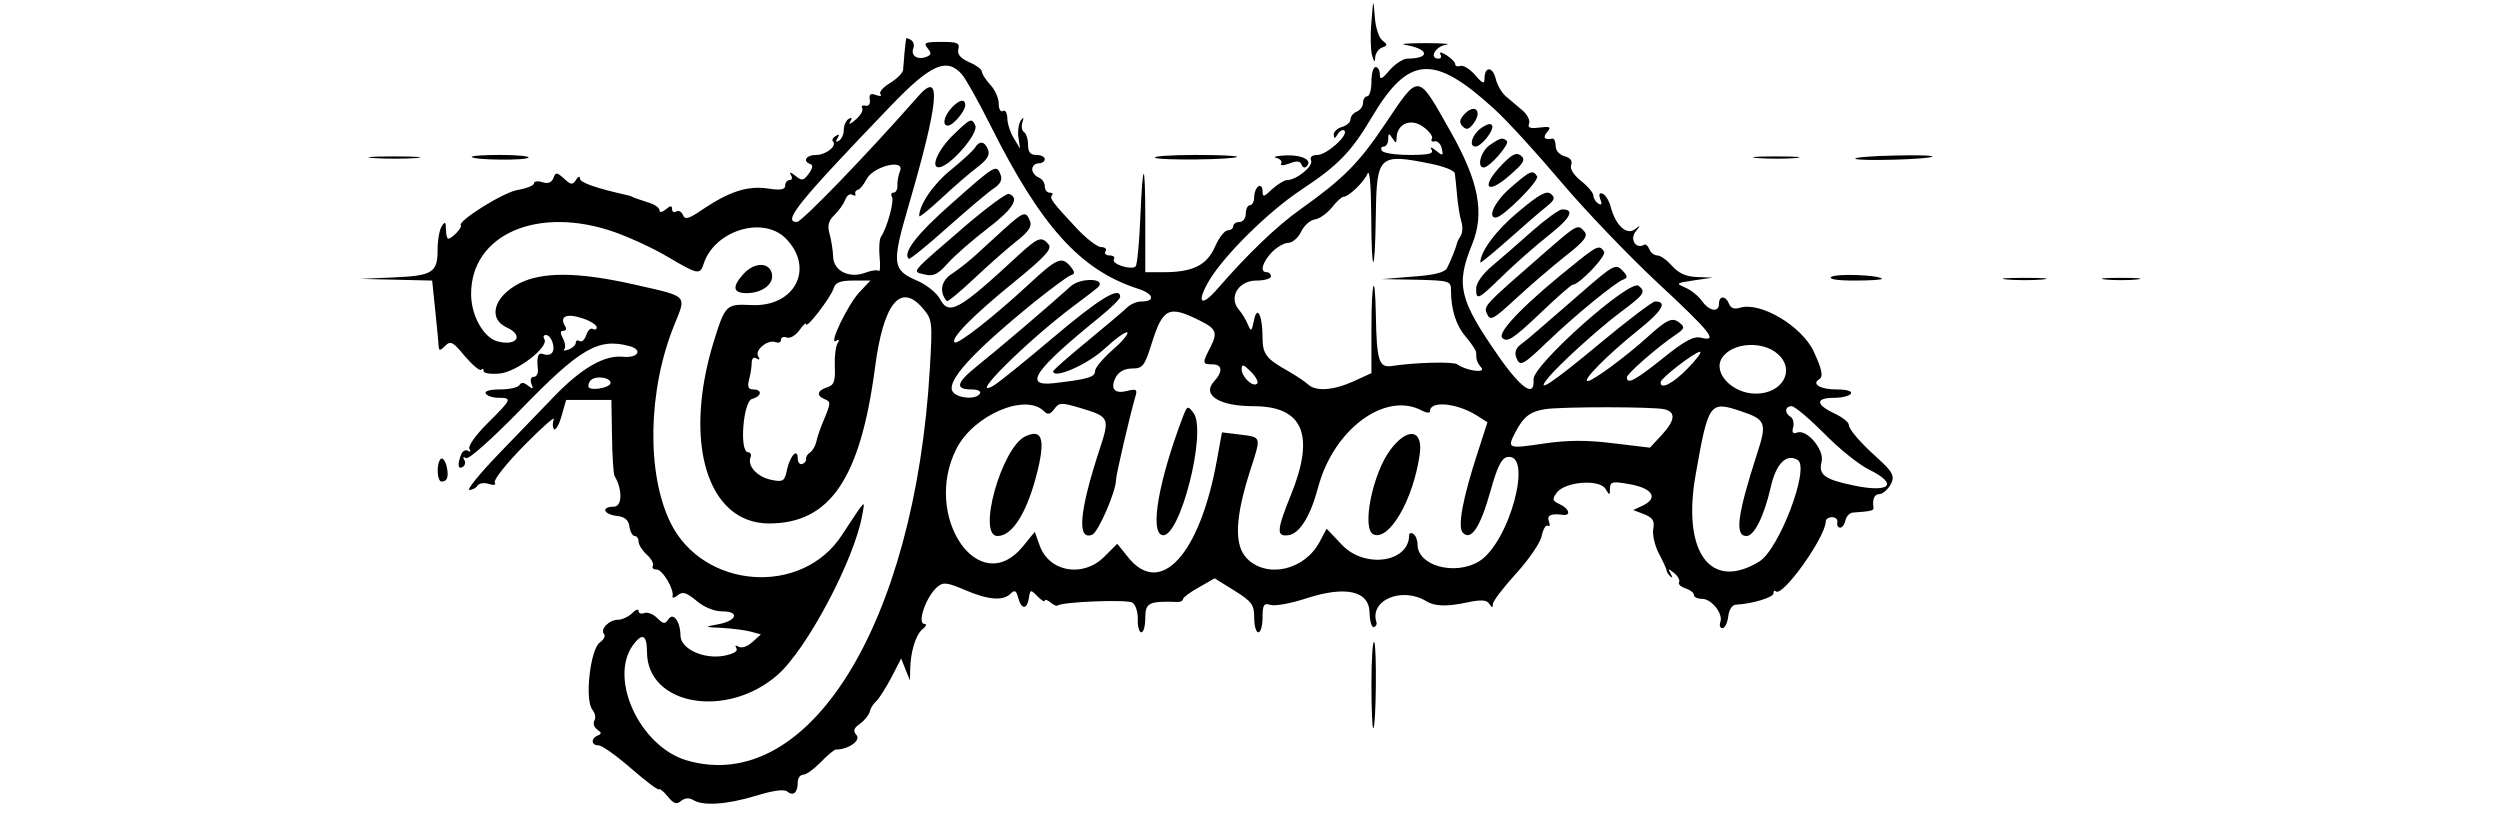 <?xml version="1.0" standalone="no"?>
<!DOCTYPE svg PUBLIC "-//W3C//DTD SVG 20010904//EN"
 "http://www.w3.org/TR/2001/REC-SVG-20010904/DTD/svg10.dtd">
<svg version="1.0" xmlns="http://www.w3.org/2000/svg"
 width="150px" height="50px" viewBox="0 0 450 199"
 preserveAspectRatio="xMidYMid meet">
<g transform="translate(0,199) scale(0.05,-0.05)"
fill="#000000" stroke="none">
<path d="M5080 3876 c-6 -63 -4 -135 3 -160 10 -34 14 -36 15 -10 1 19 16 41
33 47 27 10 27 14 1 34 -17 13 -33 64 -36 113 -7 90 -7 89 -16 -24z"/>
<path d="M2858 3796 c-1 -3 -5 -33 -8 -66 -2 -33 -6 -71 -7 -85 -2 -14 -30
-42 -63 -62 -33 -20 -53 -44 -45 -53 8 -9 -1 -11 -21 -4 -26 10 -34 4 -30 -21
4 -21 -5 -33 -20 -30 -15 4 -22 -2 -16 -12 6 -10 -8 -35 -32 -55 -24 -21 -35
-25 -26 -10 11 19 9 24 -7 14 -13 -8 -23 -31 -23 -52 0 -21 -10 -44 -23 -52
-15 -9 -18 -5 -7 12 11 18 8 21 -8 11 -14 -8 -20 -20 -14 -26 22 -21 -33 -65
-80 -65 -48 0 -67 -30 -27 -44 13 -4 10 -21 -8 -45 -26 -35 -33 -36 -65 -10
-21 17 -30 19 -21 4 9 -14 6 -25 -6 -25 -11 0 -21 -12 -21 -26 0 -20 -22 -24
-85 -14 -96 13 -180 -14 -309 -100 -67 -46 -85 -51 -94 -27 -7 16 -21 24 -32
17 -11 -7 -20 -2 -20 11 0 18 -8 18 -30 -1 -17 -14 -30 -16 -30 -5 0 11 -20
27 -45 35 -61 20 -73 24 -85 30 -5 3 -17 7 -25 8 -150 34 -225 60 -225 79 0
13 -9 10 -19 -6 -16 -25 -24 -25 -57 6 -35 31 -40 32 -51 2 -9 -21 -26 -28
-53 -19 -22 7 -40 4 -40 -6 0 -10 -35 -24 -77 -31 -69 -11 -292 -151 -272
-170 8 -9 -43 -63 -60 -63 -6 0 -11 20 -11 45 -1 36 -4 39 -20 15 -11 -16 -20
-67 -20 -113 0 -109 -24 -124 -211 -132 l-159 -7 172 -4 172 -4 15 -145 c8
-80 16 -157 16 -171 1 -20 9 -19 31 4 26 26 37 20 94 -49 36 -42 71 -72 78
-65 6 7 12 4 12 -6 0 -11 34 -16 77 -12 82 8 236 127 213 164 -7 11 -4 20 7
20 25 0 47 -58 31 -83 -7 -11 -25 -15 -40 -9 -28 11 -36 -8 -29 -73 2 -19 -7
-35 -20 -35 -13 0 -18 -14 -11 -33 11 -26 8 -28 -16 -9 -19 16 -33 17 -41 3
-8 -12 -49 -21 -93 -21 -49 0 -75 -8 -68 -20 7 -11 34 -20 61 -20 66 0 64 -6
-52 -121 -57 -57 -95 -110 -87 -123 8 -13 5 -17 -7 -9 -11 7 -26 -1 -33 -19
-18 -47 -15 -72 8 -58 12 7 15 23 7 34 -8 13 -4 16 9 8 13 -7 121 89 258 229
287 296 373 346 522 306 66 -18 42 -58 -31 -51 -88 9 -198 -54 -328 -189 -62
-64 -184 -191 -272 -282 -87 -91 -147 -165 -133 -165 14 0 31 9 39 21 7 11 31
15 53 8 25 -8 36 -6 29 7 -7 11 56 91 141 177 85 86 148 142 141 124 -7 -18
-6 -39 1 -47 8 -7 24 21 36 63 l22 77 108 0 108 0 3 -173 c1 -96 7 -181 12
-190 39 -65 37 -147 -3 -147 -62 0 -51 -36 13 -44 39 -4 57 -19 61 -51 4 -25
15 -45 25 -45 11 0 19 -12 19 -27 0 -15 18 -43 40 -63 21 -19 34 -43 28 -53
-6 -9 2 -17 18 -17 28 0 85 -95 76 -128 -2 -10 9 -8 25 5 23 19 40 14 89 -26
36 -31 85 -51 124 -51 85 0 69 -46 -22 -62 -66 -12 -66 -13 22 -17 50 -3 111
-11 137 -18 l47 -13 -41 -37 c-23 -21 -51 -30 -65 -22 -15 9 -19 7 -11 -7 9
-14 -13 -27 -59 -36 -97 -18 -208 33 -208 97 -1 68 -35 113 -58 77 -16 -24
-24 -23 -53 6 -19 19 -46 30 -62 24 -15 -6 -27 -1 -27 10 0 11 -14 7 -31 -11
-18 -17 -48 -31 -68 -31 -42 0 -87 -47 -66 -68 8 -9 -1 -27 -21 -41 -45 -34
-72 -275 -35 -320 13 -16 18 -40 10 -52 -8 -13 -2 -32 13 -43 22 -15 22 -21 3
-29 -34 -14 -32 -47 4 -47 16 0 85 -49 154 -109 69 -60 129 -106 134 -101 4 5
24 -11 43 -35 28 -34 41 -39 63 -20 18 14 39 16 58 4 46 -29 159 -22 298 20
84 26 137 33 152 20 28 -23 49 -4 49 44 0 21 12 37 26 37 15 0 52 27 84 60 32
33 64 60 72 60 59 0 121 43 99 69 -18 21 -14 33 17 55 21 15 42 41 46 57 3 16
17 38 30 49 13 11 45 62 72 112 l48 93 21 -53 21 -52 1 50 c1 87 27 169 59
195 17 14 22 25 10 25 -39 0 8 134 62 178 27 23 47 20 131 -16 112 -48 182
-53 218 -17 19 19 27 15 36 -20 15 -57 42 -58 51 -1 6 41 8 42 41 8 19 -19 35
-29 35 -21 0 8 12 4 27 -8 15 -13 30 -19 35 -15 20 18 331 30 356 14 16 -10
27 -46 26 -80 -1 -34 7 -62 17 -62 11 0 19 32 19 70 0 72 18 80 155 75 14 0
25 6 25 14 0 7 34 33 76 56 l75 43 95 -59 c83 -52 94 -67 94 -129 0 -39 9 -70
20 -70 11 0 20 32 20 71 0 61 6 70 38 60 20 -7 96 7 167 30 191 63 304 38 306
-67 1 -40 10 -72 20 -69 11 3 16 13 13 23 -35 106 123 172 239 100 40 -24 97
-26 195 -5 67 14 93 12 105 -7 13 -20 16 -21 17 -1 0 14 50 79 111 146 60 66
116 147 122 179 7 33 20 55 29 49 10 -6 12 3 6 20 -12 30 9 40 67 32 40 -5 29
31 -16 51 -35 16 -37 23 -14 55 39 53 205 66 233 18 20 -33 21 -33 21 2 1 32
12 35 86 22 117 -19 149 -67 70 -104 l-45 -21 53 -20 c41 -17 50 -31 43 -70
-5 -27 7 -79 26 -116 20 -38 37 -74 37 -81 1 -8 9 -21 19 -30 11 -10 12 -5 1
13 -14 26 -12 26 17 3 18 -15 29 -35 23 -44 -5 -9 9 -22 31 -29 22 -7 40 -21
40 -31 0 -11 17 -19 39 -19 46 0 103 -73 87 -112 -5 -16 -1 -28 11 -28 11 0
23 25 27 55 3 32 19 56 36 57 79 4 180 35 180 54 0 11 5 16 11 10 31 -31 237
257 239 334 0 11 14 20 30 20 17 0 28 -11 25 -25 -3 -14 3 -25 14 -25 10 0 21
16 25 35 4 19 20 36 36 37 84 6 100 9 98 23 -7 39 4 65 27 65 14 0 37 18 51
40 27 44 17 64 -63 136 -78 70 -133 134 -133 155 0 12 -31 37 -70 55 -89 42
-90 74 -1 74 38 0 74 9 81 20 7 12 -19 20 -68 20 -78 0 -122 26 -83 49 20 13
13 46 -26 131 -57 123 -256 241 -354 210 -26 -8 -43 -2 -51 19 -16 40 -48 40
-48 1 0 -44 -46 -37 -81 12 -16 23 -51 52 -79 64 -48 21 -46 22 40 35 l90 13
-75 3 c-53 2 -88 18 -119 53 -24 27 -55 50 -70 50 -15 0 -32 13 -39 30 -6 16
-17 26 -25 21 -38 -23 -69 26 -41 62 26 33 26 34 -3 12 -39 -30 -92 18 -115
107 -8 30 -26 59 -39 63 -16 6 -19 -4 -11 -27 10 -23 6 -30 -10 -20 -12 8 -23
25 -23 38 0 13 -27 45 -59 70 -36 29 -54 58 -47 77 7 19 -4 33 -31 41 -25 6
-43 27 -43 48 0 21 -7 37 -15 36 -39 -7 -48 5 -26 31 21 25 15 28 -36 22 -45
-6 -58 -1 -50 19 6 15 -9 44 -33 64 -24 20 -59 50 -78 66 -20 17 -42 55 -49
86 -15 58 -53 57 -53 -2 0 -27 -10 -23 -45 18 -25 28 -56 48 -70 43 -14 -4
-25 -1 -25 9 0 9 -19 28 -42 43 -23 14 -36 16 -29 4 7 -11 4 -21 -8 -21 -47 0
-17 58 34 66 30 4 -12 8 -95 8 -82 0 -127 -3 -100 -8 115 -19 124 -65 12 -66
-20 0 -59 -25 -85 -55 -37 -44 -47 -48 -47 -20 0 19 -9 35 -20 35 -11 0 -20
-31 -20 -70 0 -38 -9 -70 -20 -70 -11 0 -20 -14 -20 -31 0 -16 -13 -35 -30
-42 -16 -6 -30 -23 -30 -37 0 -14 -18 -30 -40 -36 -22 -6 -40 -22 -40 -37 1
-21 5 -20 19 2 10 17 25 24 32 17 21 -21 -85 -116 -129 -116 -26 0 -37 -10
-30 -27 10 -28 -71 -93 -115 -93 -13 0 -45 -20 -71 -43 -40 -39 -46 -40 -46
-9 0 19 -9 29 -20 22 -11 -7 -20 -30 -20 -51 0 -22 -9 -39 -20 -39 -11 0 -20
-18 -20 -40 0 -22 -13 -40 -30 -40 -16 0 -30 -9 -30 -20 0 -11 -12 -20 -26
-20 -15 0 -42 -35 -61 -78 -39 -89 -106 -122 -246 -122 l-87 0 0 243 c0 297
-12 303 -24 12 -5 -118 -15 -220 -22 -227 -19 -20 -117 11 -104 33 7 10 -2 19
-20 19 -18 0 -27 9 -20 20 7 11 -2 20 -21 20 -18 0 -70 40 -116 89 -118 126
-132 145 -118 159 6 7 1 12 -12 12 -13 0 -23 14 -23 31 0 16 -13 35 -30 42
-16 6 -30 24 -30 39 0 15 14 28 30 28 17 0 30 9 30 20 0 11 -18 20 -40 20 -29
0 -40 13 -40 49 0 27 -9 54 -19 60 -11 7 -14 28 -8 47 8 25 6 27 -8 8 -10 -15
-15 -51 -11 -80 l8 -54 -30 50 c-17 28 -31 71 -31 96 -1 26 -10 41 -21 34 -11
-7 -20 9 -20 35 0 26 -18 67 -40 90 -22 24 -40 52 -40 62 0 11 -27 32 -61 46
-42 19 -58 38 -52 62 8 30 -5 35 -81 35 -78 0 -87 -4 -66 -30 20 -24 19 -32
-7 -42 -41 -15 -74 6 -61 41 6 15 1 33 -11 40 -11 7 -22 11 -23 7z m2808 -336
c63 -57 206 -214 319 -348 113 -134 320 -350 460 -481 256 -238 294 -285 209
-264 -34 9 -78 -14 -182 -98 -134 -107 -172 -127 -172 -91 0 17 145 144 234
204 41 28 44 35 18 56 -35 29 -60 17 -155 -69 -103 -93 -260 -209 -284 -209
-30 0 96 127 242 244 114 91 141 137 79 136 -13 -1 -132 -91 -263 -200 -224
-187 -313 -246 -248 -166 48 61 239 234 344 313 117 87 125 99 89 128 -42 34
-507 -380 -502 -447 7 -89 -57 -47 -168 112 -187 269 -204 339 -126 531 62
152 33 302 -104 544 -159 280 -145 279 -314 28 -123 -183 -197 -257 -399 -401
-116 -82 -253 -214 -399 -382 -79 -91 -102 -66 -38 42 73 121 281 327 438 431
177 117 239 181 337 346 176 297 296 305 585 41z m-2542 165 c17 -19 79 -129
137 -245 242 -483 429 -690 704 -779 76 -24 85 -61 15 -61 -20 0 -49 -12 -64
-26 -14 -14 -100 -87 -191 -162 -91 -74 -165 -140 -165 -145 0 -40 165 32 246
108 53 49 102 84 108 77 7 -6 -25 -44 -71 -84 -46 -40 -83 -85 -83 -100 0 -29
-33 -39 -196 -58 -149 -17 -96 61 221 318 52 42 95 85 95 94 0 53 -96 -5 -320
-194 -137 -116 -266 -220 -287 -231 -124 -69 164 217 388 384 57 42 108 82
113 87 43 43 -82 48 -130 5 -99 -90 -348 -302 -446 -380 -102 -82 -109 -113
-26 -113 29 0 45 -9 38 -20 -18 -29 -101 -24 -128 7 -39 47 89 188 391 433 79
63 156 120 170 125 22 7 22 14 0 42 -42 50 -63 42 -203 -88 -164 -152 -338
-288 -351 -274 -20 19 91 131 282 286 151 123 185 160 167 182 -34 40 -50 34
-143 -51 -288 -267 -333 -291 -376 -209 -16 29 -66 69 -112 88 -115 50 -118
81 -39 352 147 503 161 657 47 527 -237 -270 -555 -600 -579 -600 -70 0 4 92
449 555 190 198 267 232 339 150z m2245 -307 c-7 -10 -1 -17 13 -13 14 3 29
-13 34 -34 8 -36 5 -37 -28 -10 -21 17 -30 19 -21 4 12 -19 -14 -25 -105 -25
-66 0 -125 9 -132 20 -7 11 -3 20 9 20 11 0 21 16 21 35 1 30 3 31 20 5 16
-25 19 -25 20 -2 0 70 66 99 125 58 31 -22 50 -48 44 -58z m-6 -120 c61 -12
112 -32 115 -45 2 -13 7 -60 11 -106 4 -45 13 -101 20 -124 8 -24 6 -54 -2
-68 -9 -14 -17 -29 -18 -35 -4 -20 -32 -91 -48 -120 -10 -21 -61 -34 -163 -41
l-148 -12 165 -3 c159 -4 165 -6 165 -51 0 -92 24 -168 72 -223 26 -31 48 -64
48 -73 0 -36 4 -48 25 -73 23 -28 -72 -15 -115 16 -19 14 -203 9 -313 -8 -62
-9 -72 25 -76 247 -4 216 -21 162 -21 -67 l0 -214 -85 -39 c-98 -44 -181 -50
-219 -14 -15 14 -58 42 -96 64 -102 57 -120 80 -120 158 0 107 -26 159 -41 83
-11 -54 -14 -56 -29 -20 -9 22 -28 54 -44 72 -49 58 -1 138 84 138 38 0 70 9
70 20 0 11 -9 20 -20 20 -34 0 -22 45 23 94 24 25 60 46 79 46 20 0 48 24 62
53 14 30 44 56 66 59 22 3 58 29 81 57 22 28 47 51 55 51 25 0 97 69 115 110
10 25 17 -50 18 -198 1 -300 18 -297 22 4 4 282 15 292 262 242z m-2535 -36
c-7 -18 -13 -48 -12 -67 1 -19 -7 -35 -18 -35 -11 0 -15 -9 -8 -20 12 -19 -23
-148 -52 -190 -8 -11 -11 -55 -7 -98 4 -42 2 -72 -4 -66 -6 6 -34 3 -63 -8
-77 -30 -154 8 -155 77 -1 30 -9 79 -17 108 -11 39 -6 62 23 90 21 20 44 53
52 73 7 20 22 31 33 24 12 -7 19 -6 15 4 -3 9 3 18 13 20 9 2 27 24 40 49 32
64 187 101 160 39z m-1361 -291 c75 -27 190 -80 256 -120 139 -82 150 -84 167
-33 50 160 282 233 392 124 141 -142 45 -329 -163 -319 -122 6 -125 2 -181
-177 -147 -480 -29 -866 265 -866 291 0 436 214 506 744 40 307 121 408 227
285 47 -55 48 -62 35 -288 -71 -1224 -581 -2044 -1163 -1872 -220 66 -370 385
-257 547 46 64 69 54 69 -31 2 -255 382 -320 624 -108 140 123 367 551 404
763 14 77 21 84 -98 -97 -191 -292 -662 -257 -818 61 -115 236 -108 632 18
943 59 146 70 135 -190 194 -270 61 -442 62 -553 4 -119 -63 -148 -167 -57
-209 83 -37 50 -90 -42 -67 -68 17 -128 123 -128 227 0 286 321 424 687 295z
m1168 -286 c-55 -58 -151 -257 -112 -233 15 9 18 5 7 -12 -9 -14 -15 -65 -13
-112 3 -69 -4 -88 -37 -98 -48 -15 -52 -41 -10 -57 28 -11 27 -20 -1 -88 -18
-41 -36 -92 -40 -114 -5 -21 -18 -44 -30 -52 -12 -7 -21 -21 -19 -31 2 -9 -7
-20 -18 -24 -12 -4 -22 7 -22 26 0 52 -36 15 -51 -52 -12 -57 -18 -61 -74 -50
-67 13 -116 66 -101 106 6 14 1 26 -11 26 -43 0 -24 243 19 255 46 12 50 45 6
45 -24 0 -29 12 -21 45 7 25 13 61 13 81 0 22 9 31 23 22 15 -9 18 -5 8 10
-18 30 46 82 83 68 14 -6 26 -1 26 11 0 12 13 17 28 11 15 -6 42 10 60 35 18
25 32 38 32 29 0 -26 117 126 131 170 9 29 31 38 94 38 l82 0 -52 -55z m1629
-138 c75 -37 82 -57 47 -125 -40 -77 -39 -82 9 -82 48 0 52 -34 8 -82 -59 -65
25 -118 189 -118 237 0 295 -137 178 -425 -68 -167 -70 -200 -11 -191 53 7
105 92 141 227 73 278 321 462 496 368 23 -12 39 -13 39 -2 0 52 135 37 229
-25 l45 -29 -44 -136 c-75 -229 -100 -365 -73 -392 39 -39 83 27 131 198 32
115 53 159 80 164 127 24 11 -409 -134 -498 -116 -70 -294 -21 -294 81 0 21
-9 43 -20 50 -11 7 -20 4 -20 -6 0 -130 -211 -161 -320 -47 l-74 78 -34 -64
c-72 -134 -250 -175 -346 -79 -63 63 -58 195 16 424 52 163 55 155 -54 169
l-82 10 -24 -132 c-82 -455 -272 -660 -427 -461 l-49 61 -61 -61 c-101 -102
-263 -75 -309 51 l-24 67 -57 -70 c-210 -255 -481 145 -317 467 82 161 330
267 418 179 18 -18 29 -16 49 10 23 32 33 33 129 4 134 -40 137 -47 88 -195
-97 -296 -110 -438 -36 -409 29 11 114 207 114 262 0 24 67 311 93 400 10 32
4 36 -40 25 -61 -16 -83 11 -53 67 14 25 42 40 77 40 50 0 59 11 92 115 55
176 82 189 235 112z m-2947 11 c35 -12 63 -31 63 -41 0 -11 -8 -14 -19 -8 -10
6 -24 -7 -31 -29 -7 -22 -21 -35 -31 -29 -11 6 -19 3 -19 -8 0 -10 -15 -25
-34 -32 -19 -7 -29 -7 -21 1 7 7 5 30 -6 51 -14 26 -14 37 1 37 13 0 17 9 10
20 -31 50 6 66 87 38z m5705 -170 c84 -76 21 -188 -106 -188 -114 0 -208 101
-161 172 50 73 195 82 267 16z m-432 -68 c-71 -73 -131 -103 -129 -65 1 19
163 144 188 145 11 0 -16 -36 -59 -80z m-2056 -72 c-19 -20 -74 31 -74 69 0
26 9 23 44 -12 24 -24 38 -50 30 -57z m-3088 2 c-6 -25 -106 -39 -106 -15 0
31 27 47 69 41 23 -3 39 -15 37 -26z m5035 -125 c54 -14 49 -54 -16 -124 l-55
-59 -176 21 c-128 16 -218 15 -328 -1 -176 -26 -179 -25 -139 53 40 76 70 99
143 111 82 12 523 12 571 -1z m361 -8 c121 -40 128 -57 81 -200 -96 -297 -109
-397 -52 -397 37 0 84 94 116 233 25 113 75 163 129 130 59 -37 -89 -427 -184
-485 -232 -142 -369 44 -304 413 61 346 67 355 214 306z m400 -107 c70 -72
166 -149 213 -172 143 -70 104 -113 -70 -77 -141 29 -171 51 -155 114 14 57
-71 157 -117 139 -20 -8 -26 0 -19 25 5 20 0 43 -12 50 -31 19 -27 51 5 51 14
0 84 -59 155 -130z"/>
<path d="M5519 3429 c-19 -23 -20 -36 -2 -54 17 -17 30 -13 51 16 46 63 1 98
-49 38z"/>
<path d="M5605 3369 c-44 -30 -62 -89 -28 -89 27 0 88 76 80 99 -5 14 -23 10
-52 -10z"/>
<path d="M5645 3287 c-43 -30 -63 -107 -29 -107 28 0 125 112 111 126 -19 19
-30 17 -82 -19z"/>
<path d="M5702 3192 c-100 -104 -73 -146 34 -53 71 61 81 78 59 97 -22 18 -42
9 -93 -44z"/>
<path d="M5745 3084 c-75 -64 -114 -146 -70 -143 34 2 209 177 196 197 -20 33
-33 27 -126 -54z"/>
<path d="M5781 2968 c-105 -87 -181 -189 -181 -242 0 -4 61 45 135 111 74 66
156 137 182 157 38 31 42 42 20 60 -21 17 -56 -2 -156 -86z"/>
<path d="M5846 2875 c-65 -58 -151 -133 -192 -167 -43 -36 -74 -81 -74 -105 0
-60 8 -56 126 59 57 56 156 143 219 193 107 84 128 125 66 125 -14 0 -79 -47
-145 -105z"/>
<path d="M5910 2776 c-297 -259 -296 -257 -277 -297 15 -33 30 -24 137 75 66
61 172 152 235 202 91 71 110 96 93 117 -32 38 -33 38 -188 -97z"/>
<path d="M6069 2735 c-252 -200 -391 -342 -364 -369 23 -23 51 -5 176 113 81
78 153 141 160 141 31 0 163 138 150 158 -20 33 -33 28 -122 -43z"/>
<path d="M6088 2587 c-87 -75 -181 -157 -210 -182 -28 -25 -67 -57 -86 -71
-22 -16 -29 -38 -21 -60 18 -47 29 -42 153 77 125 120 320 280 359 294 22 8
21 17 -5 44 -31 32 -43 26 -190 -102z"/>
<path d="M3073 3463 c-35 -39 -44 -83 -16 -83 24 0 83 69 83 97 0 34 -29 28
-67 -14z"/>
<path d="M3085 3338 c-75 -72 -113 -160 -70 -157 52 3 190 162 173 200 -17 37
-23 34 -103 -43z"/>
<path d="M3186 3274 c-9 -14 -60 -61 -114 -105 -83 -66 -152 -167 -152 -221 0
-8 47 30 105 84 58 54 135 121 171 148 48 36 63 60 53 85 -16 41 -41 45 -63 9z"/>
<path d="M3077 3010 c-167 -147 -237 -237 -207 -266 4 -5 87 62 184 149 97 86
197 171 222 187 32 21 42 41 33 65 -20 52 -24 49 -232 -135z"/>
<path d="M3138 2899 c-268 -231 -253 -214 -192 -230 42 -10 63 0 111 54 33 37
119 112 191 167 121 92 154 146 100 164 -11 4 -106 -66 -210 -155z"/>
<path d="M3329 2889 c-43 -40 -106 -96 -139 -127 -33 -30 -85 -71 -116 -91
-50 -33 -59 -87 -22 -129 4 -5 64 45 133 110 69 65 160 145 202 178 56 44 73
69 62 95 -19 48 -30 45 -120 -36z"/>
<path d="M2084 2675 c-59 -64 -55 -95 12 -95 74 0 130 43 121 91 -11 57 -81
58 -133 4z"/>
<path d="M4179 1988 c-116 -306 -159 -552 -97 -564 83 -16 214 497 148 584
-27 36 -30 35 -51 -20z"/>
<path d="M3427 1896 c-113 -53 -232 -476 -133 -476 74 0 146 120 194 322 34
146 16 190 -61 154z"/>
<path d="M5172 1834 c-87 -114 -141 -384 -81 -407 75 -29 188 166 219 379 19
122 -55 137 -138 28z"/>
<path d="M316 3225 c58 -4 148 -4 200 0 52 4 4 8 -106 8 -110 0 -152 -4 -94
-8z"/>
<path d="M783 3230 c15 -15 257 -17 271 -3 7 7 -53 13 -134 13 -81 0 -142 -4
-137 -10z"/>
<path d="M4046 3227 c14 -14 378 -10 392 4 5 5 -84 9 -198 9 -114 0 -201 -6
-194 -13z"/>
<path d="M4625 3226 c20 -5 30 -17 24 -27 -7 -11 9 -11 39 0 35 14 52 12 58
-5 5 -13 15 -18 23 -10 32 29 -15 56 -95 54 -46 -2 -68 -7 -49 -12z"/>
<path d="M6926 3225 c52 -4 133 -4 180 0 46 5 3 8 -96 8 -99 0 -137 -4 -84 -8z"/>
<path d="M7391 3222 c13 -13 355 -3 368 10 5 6 -77 8 -184 5 -107 -2 -189 -9
-184 -15z"/>
<path d="M7277 2658 c-17 -11 26 -18 111 -18 76 0 135 4 130 9 -18 18 -215 25
-241 9z"/>
<path d="M8115 2645 c47 -4 123 -4 170 0 47 5 9 8 -85 8 -93 0 -132 -3 -85 -8z"/>
<path d="M8585 2645 c41 -4 109 -4 150 0 41 5 8 8 -75 8 -82 0 -116 -3 -75 -8z"/>
<path d="M635 1788 c-22 -21 -18 -108 4 -108 28 0 36 25 23 77 -7 25 -19 39
-27 31z"/>
<path d="M5080 710 c0 -119 4 -213 9 -208 14 14 17 398 4 412 -7 7 -13 -85
-13 -204z"/>
</g>
</svg>
